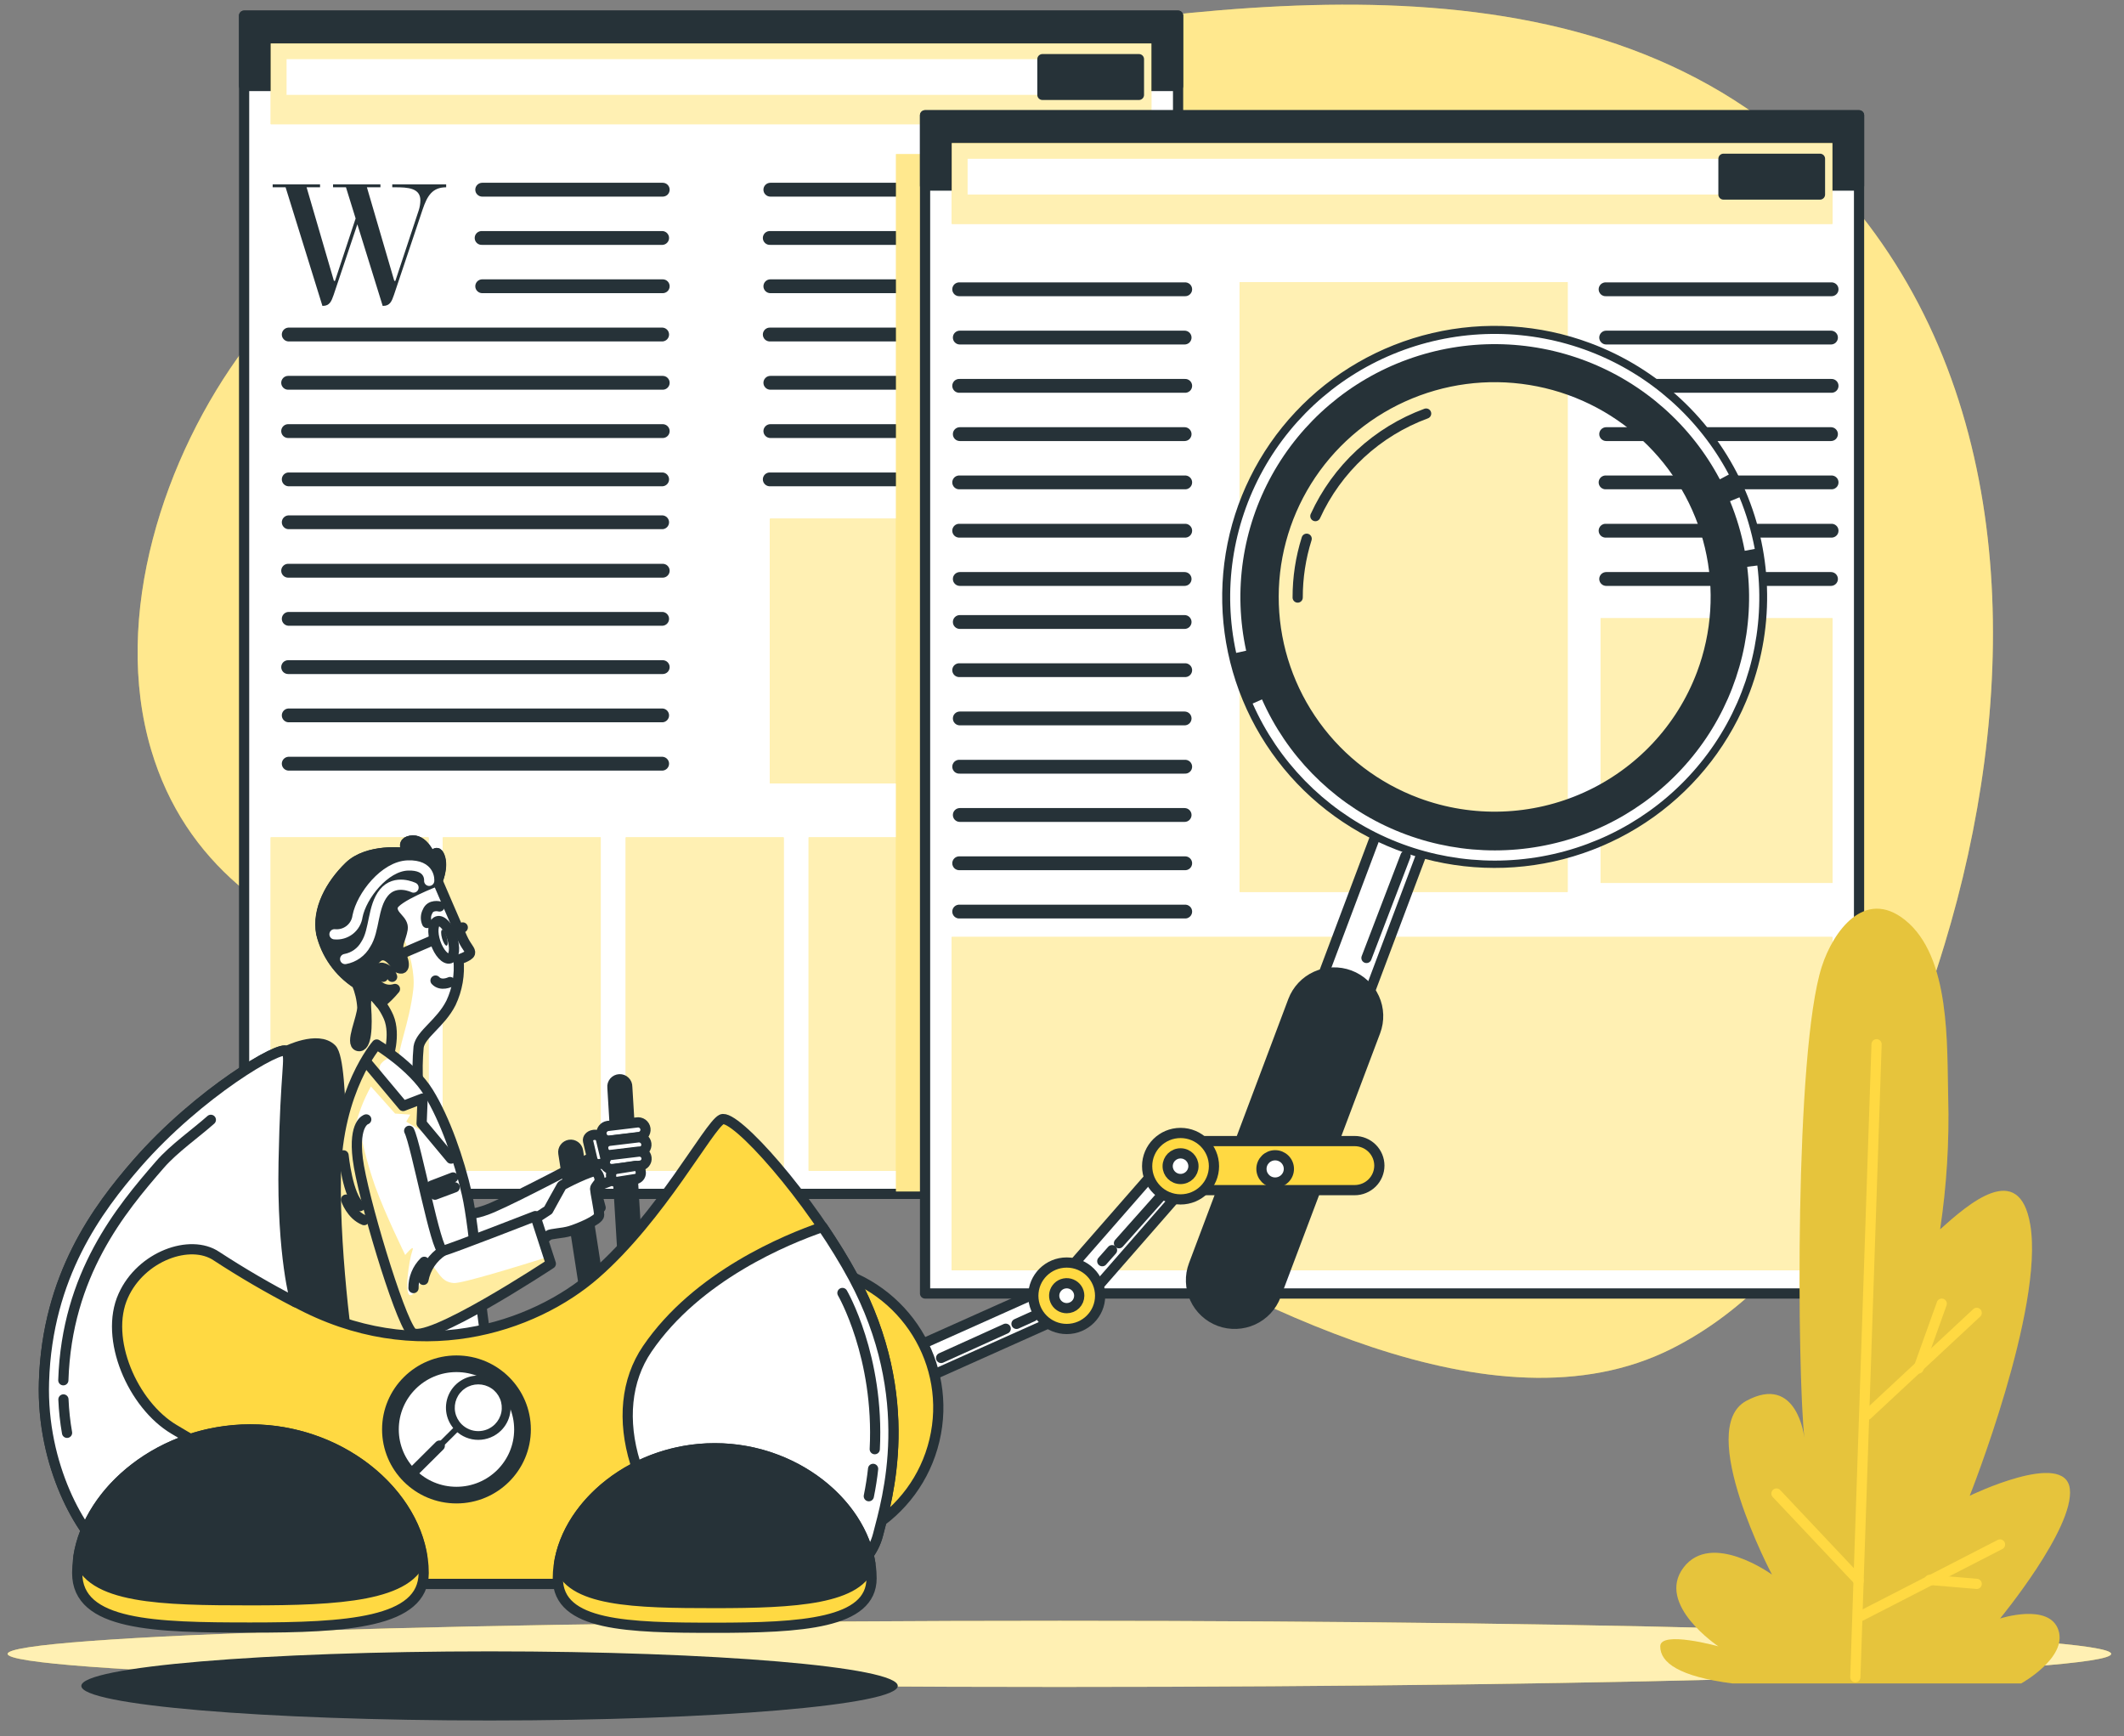 <svg width="104" height="85" viewBox="0 0 104 85" fill="none" xmlns="http://www.w3.org/2000/svg">
<rect x="0" y="0" width="104" height="85" fill="#808080" stroke="none"/>
<path d="M12 17.016C8.019 22.338 5.459 30.157 7.4 36.707C10.718 47.9 24.794 48.743 34.435 50.039C41.08 50.932 47.687 56.126 53.369 59.349C60.943 63.647 73.126 70.427 81.861 66.024C89.101 62.377 92.994 53.553 95.215 46.233C98.697 34.771 99.032 20.945 91.454 10.959C81.139 -2.597 63.094 -0.337 48.1 1.982C38.066 3.536 28.311 5.05 19.389 10.339C16.509 12.06 13.998 14.329 12 17.016Z" fill="#FFD942"/>
<path opacity="0.4" d="M12 17.016C8.019 22.338 5.459 30.157 7.4 36.707C10.718 47.9 24.794 48.743 34.435 50.039C41.08 50.932 47.687 56.126 53.369 59.349C60.943 63.647 73.126 70.427 81.861 66.024C89.101 62.377 92.994 53.553 95.215 46.233C98.697 34.771 99.032 20.945 91.454 10.959C81.139 -2.597 63.094 -0.337 48.1 1.982C38.066 3.536 28.311 5.05 19.389 10.339C16.509 12.06 13.998 14.329 12 17.016Z" fill="white"/>
<path d="M0.372 80.968C0.372 81.861 23.423 82.587 51.872 82.587C80.321 82.587 103.372 81.861 103.372 80.968C103.372 80.074 80.321 79.349 51.885 79.349C23.449 79.349 0.372 80.074 0.372 80.968Z" fill="#FFD942"/>
<path opacity="0.6" d="M0.372 80.968C0.372 81.861 23.423 82.587 51.872 82.587C80.321 82.587 103.372 81.861 103.372 80.968C103.372 80.074 80.321 79.349 51.885 79.349C23.449 79.349 0.372 80.074 0.372 80.968Z" fill="white"/>
<path d="M57.684 0.767H11.952V58.448H57.684V0.767Z" fill="white" stroke="#263238" stroke-width="0.5" stroke-linecap="round" stroke-linejoin="round"/>
<path d="M57.684 0.767H11.952V4.209H57.684V0.767Z" fill="#263238" stroke="#263238" stroke-width="0.5" stroke-linecap="round" stroke-linejoin="round"/>
<path d="M20.985 40.997H13.255V57.311H20.985V40.997Z" fill="#FFD942"/>
<path opacity="0.6" d="M20.985 40.997H13.255V57.311H20.985V40.997Z" fill="white"/>
<path d="M29.414 40.997H21.684V57.311H29.414V40.997Z" fill="#FFD942"/>
<path opacity="0.6" d="M29.414 40.997H21.684V57.311H29.414V40.997Z" fill="white"/>
<path d="M38.371 40.997H30.641V57.311H38.371V40.997Z" fill="#FFD942"/>
<path opacity="0.6" d="M38.371 40.997H30.641V57.311H38.371V40.997Z" fill="white"/>
<path d="M47.325 40.997H39.595V57.311H47.325V40.997Z" fill="#FFD942"/>
<path opacity="0.6" d="M47.325 40.997H39.595V57.311H47.325V40.997Z" fill="white"/>
<path d="M56.499 40.997H48.769V57.311H56.499V40.997Z" fill="white" stroke="#263238" stroke-width="0.5" stroke-linecap="round" stroke-linejoin="round"/>
<path d="M56.376 2.128H13.257V6.081H56.376V2.128Z" fill="#FFD942"/>
<path opacity="0.6" d="M56.376 2.128H13.257V6.081H56.376V2.128Z" fill="white"/>
<path d="M55.77 2.896H14.032V4.645H55.77V2.896Z" fill="white"/>
<path d="M55.767 2.896H51.041V4.645H55.767V2.896Z" fill="#263238" stroke="#263238" stroke-width="0.5" stroke-linecap="round" stroke-linejoin="round"/>
<path d="M32.449 9.626H23.613C23.522 9.626 23.436 9.59 23.372 9.527C23.308 9.463 23.272 9.377 23.272 9.287C23.272 9.197 23.308 9.111 23.372 9.047C23.436 8.984 23.522 8.948 23.613 8.948H32.449C32.539 8.948 32.626 8.984 32.69 9.047C32.753 9.111 32.789 9.197 32.789 9.287C32.789 9.377 32.753 9.463 32.69 9.527C32.626 9.59 32.539 9.626 32.449 9.626Z" fill="#263238"/>
<path d="M32.449 11.988H23.613C23.566 11.992 23.518 11.986 23.474 11.971C23.429 11.956 23.388 11.932 23.353 11.9C23.318 11.868 23.291 11.829 23.271 11.787C23.253 11.744 23.243 11.697 23.243 11.65C23.243 11.603 23.253 11.557 23.271 11.514C23.291 11.471 23.318 11.432 23.353 11.4C23.388 11.369 23.429 11.345 23.474 11.329C23.518 11.314 23.566 11.309 23.613 11.312H32.449C32.534 11.32 32.613 11.359 32.67 11.421C32.728 11.484 32.76 11.565 32.76 11.65C32.76 11.735 32.728 11.817 32.67 11.879C32.613 11.942 32.534 11.98 32.449 11.988Z" fill="#263238"/>
<path d="M32.449 14.353H23.613C23.522 14.353 23.436 14.317 23.372 14.253C23.308 14.19 23.272 14.104 23.272 14.014C23.272 13.924 23.308 13.838 23.372 13.774C23.436 13.71 23.522 13.675 23.613 13.675H32.449C32.539 13.675 32.626 13.71 32.69 13.774C32.753 13.838 32.789 13.924 32.789 14.014C32.789 14.104 32.753 14.19 32.69 14.253C32.626 14.317 32.539 14.353 32.449 14.353Z" fill="#263238"/>
<path d="M32.449 16.715H14.111C14.026 16.707 13.946 16.669 13.889 16.606C13.831 16.544 13.799 16.462 13.799 16.377C13.799 16.292 13.831 16.21 13.889 16.148C13.946 16.085 14.026 16.047 14.111 16.039H32.449C32.534 16.047 32.613 16.085 32.67 16.148C32.728 16.21 32.76 16.292 32.76 16.377C32.76 16.462 32.728 16.544 32.67 16.606C32.613 16.669 32.534 16.707 32.449 16.715Z" fill="#263238"/>
<path d="M32.448 19.079H14.11C14.02 19.079 13.933 19.044 13.869 18.98C13.806 18.917 13.77 18.83 13.77 18.741C13.77 18.651 13.806 18.564 13.869 18.501C13.933 18.437 14.02 18.402 14.11 18.402H32.448C32.539 18.402 32.626 18.437 32.689 18.501C32.753 18.564 32.789 18.651 32.789 18.741C32.789 18.83 32.753 18.917 32.689 18.98C32.626 19.044 32.539 19.079 32.448 19.079Z" fill="#263238"/>
<path d="M32.448 21.444H14.11C14.02 21.444 13.933 21.408 13.869 21.345C13.806 21.281 13.77 21.195 13.77 21.105C13.77 21.015 13.806 20.929 13.869 20.866C13.933 20.802 14.02 20.766 14.11 20.766H32.448C32.539 20.766 32.626 20.802 32.689 20.866C32.753 20.929 32.789 21.015 32.789 21.105C32.789 21.195 32.753 21.281 32.689 21.345C32.626 21.408 32.539 21.444 32.448 21.444Z" fill="#263238"/>
<path d="M32.449 23.806H14.111C14.026 23.799 13.946 23.76 13.889 23.698C13.831 23.635 13.799 23.553 13.799 23.468C13.799 23.384 13.831 23.302 13.889 23.239C13.946 23.177 14.026 23.138 14.111 23.131H32.449C32.534 23.138 32.613 23.177 32.67 23.239C32.728 23.302 32.76 23.384 32.76 23.468C32.76 23.553 32.728 23.635 32.67 23.698C32.613 23.76 32.534 23.799 32.449 23.806Z" fill="#263238"/>
<path d="M32.449 25.907H14.111C14.026 25.9 13.946 25.861 13.889 25.799C13.831 25.736 13.799 25.654 13.799 25.57C13.799 25.485 13.831 25.403 13.889 25.34C13.946 25.278 14.026 25.239 14.111 25.232H32.449C32.534 25.239 32.613 25.278 32.67 25.34C32.728 25.403 32.76 25.485 32.76 25.57C32.76 25.654 32.728 25.736 32.67 25.799C32.613 25.861 32.534 25.9 32.449 25.907Z" fill="#263238"/>
<path d="M32.448 28.28H14.11C14.02 28.28 13.933 28.244 13.869 28.18C13.806 28.117 13.77 28.031 13.77 27.941C13.77 27.851 13.806 27.765 13.869 27.701C13.933 27.637 14.02 27.602 14.11 27.602H32.448C32.539 27.602 32.626 27.637 32.689 27.701C32.753 27.765 32.789 27.851 32.789 27.941C32.789 28.031 32.753 28.117 32.689 28.18C32.626 28.244 32.539 28.28 32.448 28.28Z" fill="#263238"/>
<path d="M32.449 30.634H14.111C14.026 30.627 13.946 30.588 13.889 30.526C13.831 30.463 13.799 30.381 13.799 30.296C13.799 30.212 13.831 30.13 13.889 30.067C13.946 30.005 14.026 29.966 14.111 29.959H32.449C32.534 29.966 32.613 30.005 32.67 30.067C32.728 30.13 32.76 30.212 32.76 30.296C32.76 30.381 32.728 30.463 32.67 30.526C32.613 30.588 32.534 30.627 32.449 30.634Z" fill="#263238"/>
<path d="M32.448 32.999H14.11C14.02 32.999 13.933 32.963 13.869 32.9C13.806 32.836 13.77 32.75 13.77 32.66C13.77 32.57 13.806 32.484 13.869 32.42C13.933 32.357 14.02 32.321 14.11 32.321H32.448C32.539 32.321 32.626 32.357 32.689 32.42C32.753 32.484 32.789 32.57 32.789 32.66C32.789 32.75 32.753 32.836 32.689 32.9C32.626 32.963 32.539 32.999 32.448 32.999Z" fill="#263238"/>
<path d="M32.449 35.361H14.111C14.026 35.354 13.946 35.315 13.889 35.252C13.831 35.19 13.799 35.108 13.799 35.023C13.799 34.939 13.831 34.857 13.889 34.794C13.946 34.732 14.026 34.693 14.111 34.686H32.449C32.534 34.693 32.613 34.732 32.67 34.794C32.728 34.857 32.76 34.939 32.76 35.023C32.76 35.108 32.728 35.19 32.67 35.252C32.613 35.315 32.534 35.354 32.449 35.361Z" fill="#263238"/>
<path d="M32.449 37.726H14.111C14.026 37.718 13.946 37.679 13.889 37.617C13.831 37.554 13.799 37.473 13.799 37.388C13.799 37.303 13.831 37.221 13.889 37.159C13.946 37.096 14.026 37.058 14.111 37.05H32.449C32.534 37.058 32.613 37.096 32.67 37.159C32.728 37.221 32.76 37.303 32.76 37.388C32.76 37.473 32.728 37.554 32.67 37.617C32.613 37.679 32.534 37.718 32.449 37.726Z" fill="#263238"/>
<path d="M56.053 9.626H37.722C37.632 9.626 37.545 9.59 37.481 9.527C37.417 9.463 37.381 9.377 37.381 9.287C37.381 9.197 37.417 9.111 37.481 9.047C37.545 8.984 37.632 8.948 37.722 8.948H56.053C56.143 8.948 56.23 8.984 56.294 9.047C56.358 9.111 56.393 9.197 56.393 9.287C56.393 9.377 56.358 9.463 56.294 9.527C56.23 9.59 56.143 9.626 56.053 9.626Z" fill="#263238"/>
<path d="M56.053 11.988H37.722C37.675 11.992 37.628 11.986 37.583 11.971C37.538 11.956 37.497 11.932 37.462 11.9C37.428 11.868 37.4 11.829 37.381 11.787C37.362 11.744 37.352 11.697 37.352 11.65C37.352 11.603 37.362 11.557 37.381 11.514C37.4 11.471 37.428 11.432 37.462 11.4C37.497 11.369 37.538 11.345 37.583 11.329C37.628 11.314 37.675 11.309 37.722 11.312H56.053C56.1 11.309 56.147 11.314 56.192 11.329C56.236 11.345 56.278 11.369 56.312 11.4C56.347 11.432 56.375 11.471 56.394 11.514C56.413 11.557 56.423 11.603 56.423 11.65C56.423 11.697 56.413 11.744 56.394 11.787C56.375 11.829 56.347 11.868 56.312 11.9C56.278 11.932 56.236 11.956 56.192 11.971C56.147 11.986 56.1 11.992 56.053 11.988Z" fill="#263238"/>
<path d="M56.053 14.353H37.722C37.632 14.353 37.545 14.317 37.481 14.253C37.417 14.19 37.381 14.104 37.381 14.014C37.381 13.924 37.417 13.838 37.481 13.774C37.545 13.71 37.632 13.675 37.722 13.675H56.053C56.143 13.675 56.23 13.71 56.294 13.774C56.358 13.838 56.393 13.924 56.393 14.014C56.393 14.104 56.358 14.19 56.294 14.253C56.23 14.317 56.143 14.353 56.053 14.353Z" fill="#263238"/>
<path d="M56.053 16.715H37.722C37.675 16.719 37.628 16.713 37.583 16.698C37.538 16.683 37.497 16.658 37.462 16.627C37.428 16.595 37.4 16.556 37.381 16.513C37.362 16.47 37.352 16.424 37.352 16.377C37.352 16.33 37.362 16.284 37.381 16.241C37.4 16.198 37.428 16.159 37.462 16.127C37.497 16.096 37.538 16.071 37.583 16.056C37.628 16.041 37.675 16.035 37.722 16.039H56.053C56.1 16.035 56.147 16.041 56.192 16.056C56.236 16.071 56.278 16.096 56.312 16.127C56.347 16.159 56.375 16.198 56.394 16.241C56.413 16.284 56.423 16.33 56.423 16.377C56.423 16.424 56.413 16.47 56.394 16.513C56.375 16.556 56.347 16.595 56.312 16.627C56.278 16.658 56.236 16.683 56.192 16.698C56.147 16.713 56.1 16.719 56.053 16.715Z" fill="#263238"/>
<path d="M56.053 19.079H37.722C37.632 19.079 37.545 19.044 37.481 18.98C37.417 18.917 37.381 18.83 37.381 18.741C37.381 18.651 37.417 18.564 37.481 18.501C37.545 18.437 37.632 18.402 37.722 18.402H56.053C56.143 18.402 56.23 18.437 56.294 18.501C56.358 18.564 56.393 18.651 56.393 18.741C56.393 18.83 56.358 18.917 56.294 18.98C56.23 19.044 56.143 19.079 56.053 19.079Z" fill="#263238"/>
<path d="M56.053 21.444H37.722C37.677 21.444 37.633 21.435 37.592 21.418C37.55 21.401 37.513 21.376 37.481 21.345C37.45 21.313 37.424 21.276 37.407 21.235C37.39 21.194 37.381 21.15 37.381 21.105C37.381 21.061 37.39 21.017 37.407 20.976C37.424 20.934 37.45 20.897 37.481 20.866C37.513 20.834 37.55 20.809 37.592 20.792C37.633 20.775 37.677 20.766 37.722 20.766H56.053C56.097 20.766 56.142 20.775 56.183 20.792C56.224 20.809 56.262 20.834 56.294 20.866C56.325 20.897 56.35 20.934 56.367 20.976C56.385 21.017 56.393 21.061 56.393 21.105C56.393 21.15 56.385 21.194 56.367 21.235C56.35 21.276 56.325 21.313 56.294 21.345C56.262 21.376 56.224 21.401 56.183 21.418C56.142 21.435 56.097 21.444 56.053 21.444Z" fill="#263238"/>
<path d="M56.053 23.806H37.722C37.675 23.81 37.628 23.805 37.583 23.789C37.538 23.774 37.497 23.75 37.462 23.718C37.428 23.686 37.4 23.648 37.381 23.605C37.362 23.562 37.352 23.515 37.352 23.468C37.352 23.422 37.362 23.375 37.381 23.332C37.4 23.289 37.428 23.251 37.462 23.219C37.497 23.187 37.538 23.163 37.583 23.148C37.628 23.133 37.675 23.127 37.722 23.131H56.053C56.1 23.127 56.147 23.133 56.192 23.148C56.236 23.163 56.278 23.187 56.312 23.219C56.347 23.251 56.375 23.289 56.394 23.332C56.413 23.375 56.423 23.422 56.423 23.468C56.423 23.515 56.413 23.562 56.394 23.605C56.375 23.648 56.347 23.686 56.312 23.718C56.278 23.75 56.236 23.774 56.192 23.789C56.147 23.805 56.1 23.81 56.053 23.806Z" fill="#263238"/>
<path d="M56.383 25.395H37.702V38.351H56.383V25.395Z" fill="#FFD942"/>
<path opacity="0.6" d="M56.383 25.395H37.702V38.351H56.383V25.395Z" fill="white"/>
<path d="M20.503 10.296C20.554 10.139 20.581 9.974 20.583 9.809C20.583 9.204 19.967 9.169 19.359 9.169H19.207V9.026H21.846V9.169C21.159 9.169 20.916 9.603 20.694 10.253L19.291 14.435C19.185 14.744 19.096 14.975 18.766 14.975H18.738L17.498 10.981L16.337 14.435C16.229 14.744 16.14 14.975 15.809 14.975H15.787L13.984 9.169H13.351V9.026H15.671V9.169H15.012L16.35 13.75H16.403L17.413 10.695L16.94 9.169H16.307V9.026H18.627V9.169H17.965L19.306 13.75H19.359L20.503 10.296Z" fill="#263238"/>
<path d="M62.912 7.545H43.872V58.33H62.912V7.545Z" fill="#FFD942"/>
<path opacity="0.4" d="M62.912 7.545H43.872V58.33H62.912V7.545Z" fill="white"/>
<path d="M91.027 5.645H45.295V63.325H91.027V5.645Z" fill="white" stroke="#263238" stroke-width="0.5" stroke-linecap="round" stroke-linejoin="round"/>
<path d="M91.027 5.645H45.295V9.086H91.027V5.645Z" fill="#263238" stroke="#263238" stroke-width="0.5" stroke-linecap="round" stroke-linejoin="round"/>
<path d="M76.759 13.813H60.7V43.662H76.759V13.813Z" fill="#FFD942"/>
<path opacity="0.6" d="M76.759 13.813H60.7V43.662H76.759V13.813Z" fill="white"/>
<path d="M89.722 45.872H46.603V62.186H89.722V45.872Z" fill="#FFD942"/>
<path opacity="0.6" d="M89.722 45.872H46.603V62.186H89.722V45.872Z" fill="white"/>
<path d="M89.722 7.005H46.603V10.959H89.722V7.005Z" fill="#FFD942"/>
<path opacity="0.6" d="M89.722 7.005H46.603V10.959H89.722V7.005Z" fill="white"/>
<path d="M89.116 7.773H47.378V9.523H89.116V7.773Z" fill="white"/>
<path d="M89.114 7.773H84.388V9.523H89.114V7.773Z" fill="#263238" stroke="#263238" stroke-width="0.5" stroke-linecap="round" stroke-linejoin="round"/>
<path d="M58.002 14.501H46.997C46.95 14.505 46.903 14.499 46.858 14.484C46.813 14.469 46.772 14.445 46.737 14.413C46.703 14.381 46.675 14.342 46.656 14.3C46.637 14.257 46.627 14.21 46.627 14.163C46.627 14.116 46.637 14.07 46.656 14.027C46.675 13.984 46.703 13.945 46.737 13.913C46.772 13.882 46.813 13.857 46.858 13.842C46.903 13.827 46.95 13.821 46.997 13.825H58.002C58.048 13.821 58.096 13.827 58.141 13.842C58.185 13.857 58.226 13.882 58.261 13.913C58.296 13.945 58.324 13.984 58.343 14.027C58.362 14.07 58.372 14.116 58.372 14.163C58.372 14.21 58.362 14.257 58.343 14.3C58.324 14.342 58.296 14.381 58.261 14.413C58.226 14.445 58.185 14.469 58.141 14.484C58.096 14.499 58.048 14.505 58.002 14.501Z" fill="#263238"/>
<path d="M58.002 16.865H46.997C46.907 16.865 46.82 16.83 46.756 16.766C46.692 16.703 46.657 16.616 46.657 16.526C46.657 16.436 46.692 16.35 46.756 16.287C46.82 16.223 46.907 16.188 46.997 16.188H58.002C58.092 16.188 58.179 16.223 58.243 16.287C58.306 16.35 58.343 16.436 58.343 16.526C58.343 16.616 58.306 16.703 58.243 16.766C58.179 16.83 58.092 16.865 58.002 16.865Z" fill="#263238"/>
<path d="M58.002 19.227H46.997C46.95 19.232 46.903 19.226 46.858 19.211C46.813 19.196 46.772 19.171 46.737 19.14C46.703 19.108 46.675 19.069 46.656 19.026C46.637 18.983 46.627 18.937 46.627 18.89C46.627 18.843 46.637 18.797 46.656 18.753C46.675 18.71 46.703 18.672 46.737 18.64C46.772 18.608 46.813 18.584 46.858 18.569C46.903 18.554 46.95 18.548 46.997 18.552H58.002C58.048 18.548 58.096 18.554 58.141 18.569C58.185 18.584 58.226 18.608 58.261 18.64C58.296 18.672 58.324 18.71 58.343 18.753C58.362 18.797 58.372 18.843 58.372 18.89C58.372 18.937 58.362 18.983 58.343 19.026C58.324 19.069 58.296 19.108 58.261 19.14C58.226 19.171 58.185 19.196 58.141 19.211C58.096 19.226 58.048 19.232 58.002 19.227Z" fill="#263238"/>
<path d="M58.002 21.592H46.997C46.953 21.592 46.908 21.583 46.867 21.566C46.825 21.549 46.788 21.524 46.756 21.493C46.725 21.461 46.7 21.424 46.682 21.383C46.665 21.342 46.657 21.298 46.657 21.253C46.657 21.209 46.665 21.165 46.682 21.123C46.7 21.082 46.725 21.045 46.756 21.014C46.788 20.982 46.825 20.957 46.867 20.94C46.908 20.923 46.953 20.914 46.997 20.914H58.002C58.092 20.914 58.179 20.95 58.243 21.014C58.306 21.077 58.343 21.163 58.343 21.253C58.343 21.343 58.306 21.429 58.243 21.493C58.179 21.556 58.092 21.592 58.002 21.592Z" fill="#263238"/>
<path d="M58.002 23.954H46.997C46.95 23.958 46.903 23.953 46.858 23.938C46.813 23.922 46.772 23.898 46.737 23.866C46.703 23.835 46.675 23.796 46.656 23.753C46.637 23.71 46.627 23.664 46.627 23.617C46.627 23.57 46.637 23.523 46.656 23.48C46.675 23.437 46.703 23.399 46.737 23.367C46.772 23.335 46.813 23.311 46.858 23.296C46.903 23.281 46.95 23.275 46.997 23.279H58.002C58.048 23.275 58.096 23.281 58.141 23.296C58.185 23.311 58.226 23.335 58.261 23.367C58.296 23.399 58.324 23.437 58.343 23.48C58.362 23.523 58.372 23.57 58.372 23.617C58.372 23.664 58.362 23.71 58.343 23.753C58.324 23.796 58.296 23.835 58.261 23.866C58.226 23.898 58.185 23.922 58.141 23.938C58.096 23.953 58.048 23.958 58.002 23.954Z" fill="#263238"/>
<path d="M58.002 26.319H46.997C46.95 26.323 46.903 26.317 46.858 26.302C46.813 26.287 46.772 26.263 46.737 26.231C46.703 26.199 46.675 26.161 46.656 26.118C46.637 26.075 46.627 26.028 46.627 25.981C46.627 25.934 46.637 25.888 46.656 25.845C46.675 25.802 46.703 25.763 46.737 25.732C46.772 25.7 46.813 25.675 46.858 25.66C46.903 25.645 46.95 25.64 46.997 25.644H58.002C58.048 25.64 58.096 25.645 58.141 25.66C58.185 25.675 58.226 25.7 58.261 25.732C58.296 25.763 58.324 25.802 58.343 25.845C58.362 25.888 58.372 25.934 58.372 25.981C58.372 26.028 58.362 26.075 58.343 26.118C58.324 26.161 58.296 26.199 58.261 26.231C58.226 26.263 58.185 26.287 58.141 26.302C58.096 26.317 58.048 26.323 58.002 26.319Z" fill="#263238"/>
<path d="M58.002 28.684H46.997C46.953 28.684 46.908 28.675 46.867 28.658C46.825 28.641 46.788 28.616 46.756 28.584C46.725 28.553 46.7 28.515 46.682 28.474C46.665 28.433 46.657 28.389 46.657 28.345C46.657 28.3 46.665 28.256 46.682 28.215C46.7 28.174 46.725 28.137 46.756 28.105C46.788 28.074 46.825 28.049 46.867 28.032C46.908 28.015 46.953 28.006 46.997 28.006H58.002C58.092 28.006 58.179 28.042 58.243 28.105C58.306 28.169 58.343 28.255 58.343 28.345C58.343 28.435 58.306 28.521 58.243 28.584C58.179 28.648 58.092 28.684 58.002 28.684Z" fill="#263238"/>
<path d="M58.002 30.79H46.997C46.907 30.79 46.82 30.754 46.756 30.691C46.692 30.627 46.657 30.541 46.657 30.451C46.657 30.361 46.692 30.275 46.756 30.211C46.82 30.148 46.907 30.112 46.997 30.112H58.002C58.092 30.112 58.179 30.148 58.243 30.211C58.306 30.275 58.343 30.361 58.343 30.451C58.343 30.541 58.306 30.627 58.243 30.691C58.179 30.754 58.092 30.79 58.002 30.79Z" fill="#263238"/>
<path d="M58.002 33.147H46.997C46.95 33.151 46.903 33.145 46.858 33.13C46.813 33.115 46.772 33.091 46.737 33.059C46.703 33.027 46.675 32.989 46.656 32.946C46.637 32.903 46.627 32.856 46.627 32.809C46.627 32.762 46.637 32.716 46.656 32.673C46.675 32.63 46.703 32.591 46.737 32.56C46.772 32.528 46.813 32.504 46.858 32.489C46.903 32.473 46.95 32.468 46.997 32.472H58.002C58.048 32.468 58.096 32.473 58.141 32.489C58.185 32.504 58.226 32.528 58.261 32.56C58.296 32.591 58.324 32.63 58.343 32.673C58.362 32.716 58.372 32.762 58.372 32.809C58.372 32.856 58.362 32.903 58.343 32.946C58.324 32.989 58.296 33.027 58.261 33.059C58.226 33.091 58.185 33.115 58.141 33.13C58.096 33.145 58.048 33.151 58.002 33.147Z" fill="#263238"/>
<path d="M58.002 35.511H46.997C46.907 35.511 46.82 35.476 46.756 35.412C46.692 35.349 46.657 35.263 46.657 35.173C46.657 35.083 46.692 34.996 46.756 34.933C46.82 34.869 46.907 34.834 46.997 34.834H58.002C58.092 34.834 58.179 34.869 58.243 34.933C58.306 34.996 58.343 35.083 58.343 35.173C58.343 35.263 58.306 35.349 58.243 35.412C58.179 35.476 58.092 35.511 58.002 35.511Z" fill="#263238"/>
<path d="M58.002 37.874H46.997C46.95 37.878 46.903 37.872 46.858 37.857C46.813 37.842 46.772 37.818 46.737 37.786C46.703 37.754 46.675 37.715 46.656 37.672C46.637 37.63 46.627 37.583 46.627 37.536C46.627 37.489 46.637 37.443 46.656 37.4C46.675 37.357 46.703 37.318 46.737 37.286C46.772 37.255 46.813 37.23 46.858 37.215C46.903 37.2 46.95 37.194 46.997 37.199H58.002C58.048 37.194 58.096 37.2 58.141 37.215C58.185 37.23 58.226 37.255 58.261 37.286C58.296 37.318 58.324 37.357 58.343 37.4C58.362 37.443 58.372 37.489 58.372 37.536C58.372 37.583 58.362 37.63 58.343 37.672C58.324 37.715 58.296 37.754 58.261 37.786C58.226 37.818 58.185 37.842 58.141 37.857C58.096 37.872 58.048 37.878 58.002 37.874Z" fill="#263238"/>
<path d="M58.002 40.238H46.997C46.907 40.238 46.82 40.203 46.756 40.139C46.692 40.075 46.657 39.989 46.657 39.899C46.657 39.81 46.692 39.723 46.756 39.66C46.82 39.596 46.907 39.56 46.997 39.56H58.002C58.092 39.56 58.179 39.596 58.243 39.66C58.306 39.723 58.343 39.81 58.343 39.899C58.343 39.989 58.306 40.075 58.243 40.139C58.179 40.203 58.092 40.238 58.002 40.238Z" fill="#263238"/>
<path d="M58.002 42.601H46.997C46.95 42.605 46.903 42.599 46.858 42.584C46.813 42.569 46.772 42.544 46.737 42.513C46.703 42.481 46.675 42.442 46.656 42.399C46.637 42.356 46.627 42.31 46.627 42.263C46.627 42.216 46.637 42.17 46.656 42.127C46.675 42.084 46.703 42.045 46.737 42.013C46.772 41.981 46.813 41.957 46.858 41.942C46.903 41.927 46.95 41.921 46.997 41.925H58.002C58.048 41.921 58.096 41.927 58.141 41.942C58.185 41.957 58.226 41.981 58.261 42.013C58.296 42.045 58.324 42.084 58.343 42.127C58.362 42.17 58.372 42.216 58.372 42.263C58.372 42.31 58.362 42.356 58.343 42.399C58.324 42.442 58.296 42.481 58.261 42.513C58.226 42.544 58.185 42.569 58.141 42.584C58.096 42.599 58.048 42.605 58.002 42.601Z" fill="#263238"/>
<path d="M58.002 44.965H46.997C46.95 44.969 46.903 44.964 46.858 44.949C46.813 44.933 46.772 44.909 46.737 44.877C46.703 44.846 46.675 44.807 46.656 44.764C46.637 44.721 46.627 44.675 46.627 44.628C46.627 44.581 46.637 44.534 46.656 44.491C46.675 44.448 46.703 44.41 46.737 44.378C46.772 44.346 46.813 44.322 46.858 44.307C46.903 44.292 46.95 44.286 46.997 44.29H58.002C58.048 44.286 58.096 44.292 58.141 44.307C58.185 44.322 58.226 44.346 58.261 44.378C58.296 44.41 58.324 44.448 58.343 44.491C58.362 44.534 58.372 44.581 58.372 44.628C58.372 44.675 58.362 44.721 58.343 44.764C58.324 44.807 58.296 44.846 58.261 44.877C58.226 44.909 58.185 44.933 58.141 44.949C58.096 44.964 58.048 44.969 58.002 44.965Z" fill="#263238"/>
<path d="M89.639 14.501H78.647C78.6 14.505 78.552 14.499 78.508 14.484C78.463 14.469 78.422 14.445 78.387 14.413C78.353 14.381 78.325 14.342 78.306 14.3C78.287 14.257 78.277 14.21 78.277 14.163C78.277 14.116 78.287 14.07 78.306 14.027C78.325 13.984 78.353 13.945 78.387 13.913C78.422 13.882 78.463 13.857 78.508 13.842C78.552 13.827 78.6 13.821 78.647 13.825H89.651C89.698 13.821 89.746 13.827 89.79 13.842C89.835 13.857 89.876 13.882 89.911 13.913C89.946 13.945 89.974 13.984 89.993 14.027C90.012 14.07 90.021 14.116 90.021 14.163C90.021 14.21 90.012 14.257 89.993 14.3C89.974 14.342 89.946 14.381 89.911 14.413C89.876 14.445 89.835 14.469 89.79 14.484C89.746 14.499 89.698 14.505 89.651 14.501H89.639Z" fill="#263238"/>
<path d="M89.639 16.865H78.647C78.602 16.865 78.558 16.857 78.517 16.84C78.475 16.822 78.438 16.797 78.406 16.766C78.374 16.735 78.349 16.697 78.332 16.656C78.315 16.615 78.306 16.571 78.306 16.526C78.306 16.482 78.315 16.438 78.332 16.397C78.349 16.356 78.374 16.318 78.406 16.287C78.438 16.255 78.475 16.23 78.517 16.213C78.558 16.196 78.602 16.188 78.647 16.188H89.651C89.742 16.188 89.829 16.223 89.892 16.287C89.956 16.35 89.992 16.436 89.992 16.526C89.992 16.616 89.956 16.703 89.892 16.766C89.829 16.83 89.742 16.865 89.651 16.865H89.639Z" fill="#263238"/>
<path d="M89.639 19.227H78.647C78.6 19.232 78.552 19.226 78.508 19.211C78.463 19.196 78.422 19.171 78.387 19.14C78.353 19.108 78.325 19.069 78.306 19.026C78.287 18.983 78.277 18.937 78.277 18.89C78.277 18.843 78.287 18.797 78.306 18.753C78.325 18.71 78.353 18.672 78.387 18.64C78.422 18.608 78.463 18.584 78.508 18.569C78.552 18.554 78.6 18.548 78.647 18.552H89.651C89.698 18.548 89.746 18.554 89.79 18.569C89.835 18.584 89.876 18.608 89.911 18.64C89.946 18.672 89.974 18.71 89.993 18.753C90.012 18.797 90.021 18.843 90.021 18.89C90.021 18.937 90.012 18.983 89.993 19.026C89.974 19.069 89.946 19.108 89.911 19.14C89.876 19.171 89.835 19.196 89.79 19.211C89.746 19.226 89.698 19.232 89.651 19.227H89.639Z" fill="#263238"/>
<path d="M89.639 21.592H78.647C78.602 21.592 78.558 21.583 78.517 21.566C78.475 21.549 78.438 21.524 78.406 21.493C78.374 21.461 78.349 21.424 78.332 21.383C78.315 21.342 78.306 21.298 78.306 21.253C78.306 21.209 78.315 21.165 78.332 21.123C78.349 21.082 78.374 21.045 78.406 21.014C78.438 20.982 78.475 20.957 78.517 20.94C78.558 20.923 78.602 20.914 78.647 20.914H89.651C89.742 20.914 89.829 20.95 89.892 21.014C89.956 21.077 89.992 21.163 89.992 21.253C89.992 21.343 89.956 21.429 89.892 21.493C89.829 21.556 89.742 21.592 89.651 21.592H89.639Z" fill="#263238"/>
<path d="M89.639 23.954H78.647C78.6 23.958 78.552 23.953 78.508 23.938C78.463 23.922 78.422 23.898 78.387 23.866C78.353 23.835 78.325 23.796 78.306 23.753C78.287 23.71 78.277 23.664 78.277 23.617C78.277 23.57 78.287 23.523 78.306 23.48C78.325 23.437 78.353 23.399 78.387 23.367C78.422 23.335 78.463 23.311 78.508 23.296C78.552 23.281 78.6 23.275 78.647 23.279H89.651C89.698 23.275 89.746 23.281 89.79 23.296C89.835 23.311 89.876 23.335 89.911 23.367C89.946 23.399 89.974 23.437 89.993 23.48C90.012 23.523 90.021 23.57 90.021 23.617C90.021 23.664 90.012 23.71 89.993 23.753C89.974 23.796 89.946 23.835 89.911 23.866C89.876 23.898 89.835 23.922 89.79 23.938C89.746 23.953 89.698 23.958 89.651 23.954H89.639Z" fill="#263238"/>
<path d="M89.639 26.319H78.647C78.6 26.323 78.552 26.317 78.508 26.302C78.463 26.287 78.422 26.263 78.387 26.231C78.353 26.199 78.325 26.161 78.306 26.118C78.287 26.075 78.277 26.028 78.277 25.981C78.277 25.934 78.287 25.888 78.306 25.845C78.325 25.802 78.353 25.763 78.387 25.732C78.422 25.7 78.463 25.675 78.508 25.66C78.552 25.645 78.6 25.64 78.647 25.644H89.651C89.698 25.64 89.746 25.645 89.79 25.66C89.835 25.675 89.876 25.7 89.911 25.732C89.946 25.763 89.974 25.802 89.993 25.845C90.012 25.888 90.021 25.934 90.021 25.981C90.021 26.028 90.012 26.075 89.993 26.118C89.974 26.161 89.946 26.199 89.911 26.231C89.876 26.263 89.835 26.287 89.79 26.302C89.746 26.317 89.698 26.323 89.651 26.319H89.639Z" fill="#263238"/>
<path d="M89.639 28.684H78.647C78.602 28.684 78.558 28.675 78.517 28.658C78.475 28.641 78.438 28.616 78.406 28.584C78.374 28.553 78.349 28.515 78.332 28.474C78.315 28.433 78.306 28.389 78.306 28.345C78.306 28.3 78.315 28.256 78.332 28.215C78.349 28.174 78.374 28.137 78.406 28.105C78.438 28.074 78.475 28.049 78.517 28.032C78.558 28.015 78.602 28.006 78.647 28.006H89.651C89.742 28.006 89.829 28.042 89.892 28.105C89.956 28.169 89.992 28.255 89.992 28.345C89.992 28.435 89.956 28.521 89.892 28.584C89.829 28.648 89.742 28.684 89.651 28.684H89.639Z" fill="#263238"/>
<path d="M89.73 30.27H78.372V43.225H89.73V30.27Z" fill="#FFD942"/>
<path opacity="0.6" d="M89.73 30.27H78.372V43.225H89.73V30.27Z" fill="white"/>
<path d="M95.392 53.731C95.324 51.181 95.523 46.828 93.272 45.036C91.295 43.462 89.757 45.598 89.204 47.32C87.859 51.5 88.003 67.229 88.351 70.397C88.351 70.397 88.008 67.224 85.501 68.585C82.994 69.945 86.763 77.087 86.763 77.087C86.763 77.087 83.8 74.933 82.431 76.745C81.063 78.558 84.143 80.601 84.143 80.601C84.143 80.601 81.293 79.808 81.293 80.601C81.293 81.394 82.204 82.075 84.827 82.416H98.964C98.964 82.416 101.236 81.161 100.789 79.808C100.343 78.455 97.929 79.238 97.929 79.238C97.929 79.238 101.577 74.817 101.347 72.89C101.118 70.962 96.445 73.228 96.445 73.228C96.445 73.228 100.095 64.046 99.411 59.964C98.871 56.749 96.362 58.96 94.996 60.185C95.317 58.05 95.45 55.89 95.392 53.731Z" fill="#FFD942"/>
<path opacity="0.1" d="M95.392 53.731C95.324 51.181 95.523 46.828 93.272 45.036C91.295 43.462 89.757 45.598 89.204 47.32C87.859 51.5 88.003 67.229 88.351 70.397C88.351 70.397 88.008 67.224 85.501 68.585C82.994 69.945 86.763 77.087 86.763 77.087C86.763 77.087 83.8 74.933 82.431 76.745C81.063 78.558 84.143 80.601 84.143 80.601C84.143 80.601 81.293 79.808 81.293 80.601C81.293 81.394 82.204 82.075 84.827 82.416H98.964C98.964 82.416 101.236 81.161 100.789 79.808C100.343 78.455 97.929 79.238 97.929 79.238C97.929 79.238 101.577 74.817 101.347 72.89C101.118 70.962 96.445 73.228 96.445 73.228C96.445 73.228 100.095 64.046 99.411 59.964C98.871 56.749 96.362 58.96 94.996 60.185C95.317 58.05 95.45 55.89 95.392 53.731Z" fill="black"/>
<path d="M90.845 82.112L91.885 51.123" stroke="#FFD942" stroke-width="0.5" stroke-linecap="round" stroke-linejoin="round"/>
<path d="M91.428 69.265L96.788 64.274" stroke="#FFD942" stroke-width="0.5" stroke-linecap="round" stroke-linejoin="round"/>
<path d="M93.938 66.996L95.076 63.823" stroke="#FFD942" stroke-width="0.5" stroke-linecap="round" stroke-linejoin="round"/>
<path d="M86.983 73.118L91.01 77.388" stroke="#FFD942" stroke-width="0.5" stroke-linecap="round" stroke-linejoin="round"/>
<path d="M97.929 75.613L91.088 79.128" stroke="#FFD942" stroke-width="0.5" stroke-linecap="round" stroke-linejoin="round"/>
<path d="M94.481 77.346L96.788 77.541" stroke="#FFD942" stroke-width="0.5" stroke-linecap="round" stroke-linejoin="round"/>
<path d="M43.958 82.537C43.958 83.471 35.008 84.229 23.971 84.229C12.934 84.229 3.982 83.475 3.982 82.537C3.982 81.598 12.931 80.845 23.971 80.845C35.011 80.845 43.958 81.603 43.958 82.537Z" fill="#263238"/>
<path d="M14.02 51.462C14.02 51.462 15.565 50.684 16.236 51.352C16.907 52.019 16.637 59.164 16.839 61.433C16.962 62.786 17.213 64.125 17.589 65.432C17.589 65.432 15.373 65.033 13.694 64.177C13.694 64.177 12.217 57.047 14.02 51.462Z" fill="#263238" stroke="#263238" stroke-width="0.5" stroke-linecap="round" stroke-linejoin="round"/>
<path d="M44.781 67.641C44.599 67.641 44.423 67.579 44.281 67.467C44.138 67.355 44.038 67.198 43.997 67.022C43.956 66.846 43.976 66.661 44.053 66.498C44.131 66.335 44.262 66.202 44.425 66.122L51.723 62.859L57.388 56.38C57.526 56.217 57.723 56.116 57.935 56.098C58.148 56.08 58.36 56.146 58.523 56.283C58.686 56.42 58.788 56.616 58.806 56.827C58.825 57.039 58.758 57.249 58.62 57.411L52.847 64.018C52.777 64.103 52.691 64.172 52.594 64.222L45.142 67.558C45.03 67.614 44.906 67.643 44.781 67.641Z" fill="white" stroke="#263238" stroke-width="0.5" stroke-linecap="round" stroke-linejoin="round"/>
<path d="M49.772 64.812L50.572 64.45" stroke="#263238" stroke-width="0.5" stroke-linecap="round" stroke-linejoin="round"/>
<path d="M46.081 66.481L49.244 65.05" stroke="#263238" stroke-width="0.5" stroke-linecap="round" stroke-linejoin="round"/>
<path d="M56.898 58.496L54.79 60.865" stroke="#263238" stroke-width="0.5" stroke-linecap="round" stroke-linejoin="round"/>
<path d="M54.45 61.204L53.972 61.744" stroke="#263238" stroke-width="0.5" stroke-linecap="round" stroke-linejoin="round"/>
<path d="M45.753 70.519C46.646 66.775 44.317 63.02 40.552 62.133C36.787 61.245 33.011 63.56 32.118 67.304C31.225 71.048 33.554 74.803 37.319 75.691C41.084 76.578 44.86 74.263 45.753 70.519Z" fill="#FFD942" stroke="#263238" stroke-width="0.5" stroke-linecap="round" stroke-linejoin="round"/>
<path d="M21.424 43.126C21.424 43.126 22.434 45.48 22.646 45.94C22.858 46.399 23.06 46.524 23.012 46.67C22.964 46.816 22.449 46.984 22.449 46.984C22.52 47.708 22.394 48.438 22.083 49.097C21.578 50.102 20.593 50.626 20.497 51.256C20.441 51.862 20.432 52.471 20.472 53.079L18.983 51.864C18.983 51.864 19.397 50.674 19.031 49.8C18.72 49.085 18.167 48.502 17.468 48.151C16.597 47.583 15.978 46.706 15.736 45.699C15.516 44.531 16.198 43.294 17.102 42.42C18.006 41.547 19.788 41.717 19.985 41.79C20.182 41.863 19.495 41.288 20.106 41.157C20.717 41.027 21.083 41.91 21.116 42.056C21.149 42.202 21.335 41.426 21.532 41.936C21.729 42.445 21.424 43.126 21.424 43.126Z" fill="white"/>
<g style="mix-blend-mode:multiply" opacity="0.5">
<path d="M19.604 52.378C19.595 52.21 19.575 52.042 19.546 51.876C19.447 51.434 20.05 50.059 20.237 48.44C20.424 46.821 19.149 44.559 19.149 44.559L18.215 41.865C17.8 41.954 17.416 42.149 17.102 42.433C16.198 43.306 15.516 44.544 15.736 45.711C15.978 46.718 16.597 47.595 17.468 48.163C18.167 48.514 18.72 49.098 19.031 49.813C19.397 50.686 18.983 51.876 18.983 51.876L19.604 52.378Z" fill="#FFD942"/>
</g>
<path d="M21.424 43.126C21.424 43.126 22.434 45.48 22.646 45.94C22.858 46.399 23.06 46.524 23.012 46.67C22.964 46.816 22.449 46.984 22.449 46.984C22.52 47.708 22.394 48.438 22.083 49.097C21.578 50.102 20.593 50.626 20.497 51.256C20.441 51.862 20.432 52.471 20.472 53.079L18.983 51.864C18.983 51.864 19.397 50.674 19.031 49.8C18.72 49.085 18.167 48.502 17.468 48.151C16.597 47.583 15.978 46.706 15.736 45.699C15.516 44.531 16.198 43.294 17.102 42.42C18.006 41.547 19.788 41.717 19.985 41.79C20.182 41.863 19.495 41.288 20.106 41.157C20.717 41.027 21.083 41.91 21.116 42.056C21.149 42.202 21.335 41.426 21.532 41.936C21.729 42.445 21.424 43.126 21.424 43.126Z" stroke="#263238" stroke-width="0.5" stroke-linecap="round" stroke-linejoin="round"/>
<path d="M21.52 44.378C21.52 44.378 21.078 44.258 20.932 44.629C20.886 44.714 20.86 44.809 20.856 44.905C20.852 45.002 20.87 45.098 20.909 45.186" stroke="#263238" stroke-width="0.5" stroke-linecap="round" stroke-linejoin="round"/>
<path d="M22.035 48.078C22.035 48.078 21.596 48.297 21.325 48.005" stroke="#263238" stroke-width="0.5" stroke-linecap="round" stroke-linejoin="round"/>
<path d="M21.174 46.042L19.139 46.919" stroke="#263238" stroke-width="0.5" stroke-linecap="round" stroke-linejoin="round"/>
<path d="M18.289 47.983C18.014 48.385 17.886 48.869 17.925 49.353C17.986 50.182 17.965 51.312 17.539 51.211C17.112 51.111 17.741 49.838 17.741 49.313C17.716 48.914 17.623 48.521 17.468 48.151" stroke="#263238" stroke-width="0.5" stroke-linecap="round" stroke-linejoin="round"/>
<path d="M22.659 45.405L22.179 45.611" stroke="#263238" stroke-width="0.5" stroke-linecap="round" stroke-linejoin="round"/>
<path d="M21.873 45.877C21.936 46.09 21.936 46.278 21.873 46.296C21.81 46.313 21.709 46.155 21.646 45.942C21.583 45.729 21.586 45.54 21.646 45.52C21.707 45.5 21.813 45.661 21.873 45.877Z" fill="#263238"/>
<path d="M22.128 45.877C22.297 46.379 22.254 46.843 22.032 46.919C21.81 46.994 21.492 46.645 21.323 46.145C21.154 45.646 21.197 45.176 21.419 45.101C21.641 45.026 21.959 45.375 22.128 45.877Z" stroke="#263238" stroke-width="0.5" stroke-linecap="round" stroke-linejoin="round"/>
<path d="M18.756 47.822C18.756 47.822 18.354 47.34 18.715 47.38C18.829 47.404 18.934 47.457 19.019 47.535C19.104 47.612 19.167 47.712 19.2 47.822" stroke="#263238" stroke-width="0.5" stroke-linecap="round" stroke-linejoin="round"/>
<path d="M30.043 56.063L28.627 57.06L28.846 58.225L30.459 57.595L30.043 56.063Z" fill="white" stroke="#263238" stroke-width="0.5" stroke-linecap="round" stroke-linejoin="round"/>
<path d="M28.773 56.769L29.409 59.123C29.409 59.123 25.127 61.066 24.282 61.666C23.436 62.266 22.767 62.103 22.767 62.103L22.206 59.382C22.206 59.382 22.815 59.673 24.11 59.116C25.405 58.559 28.773 56.769 28.773 56.769Z" fill="white" stroke="#263238" stroke-width="0.5" stroke-linecap="round" stroke-linejoin="round"/>
<path d="M30.876 62.896C30.79 62.887 30.71 62.848 30.65 62.785C30.591 62.723 30.556 62.641 30.552 62.555L29.987 53.239C29.981 53.19 29.986 53.14 30 53.093C30.015 53.045 30.039 53.001 30.071 52.963C30.104 52.926 30.143 52.895 30.188 52.873C30.233 52.851 30.282 52.839 30.332 52.837C30.381 52.834 30.431 52.842 30.478 52.86C30.524 52.878 30.567 52.905 30.602 52.94C30.638 52.974 30.666 53.016 30.685 53.062C30.704 53.108 30.713 53.157 30.712 53.207L31.277 62.52C31.279 62.567 31.272 62.615 31.256 62.659C31.24 62.704 31.215 62.745 31.183 62.781C31.151 62.816 31.112 62.844 31.069 62.865C31.026 62.885 30.979 62.897 30.931 62.899L30.876 62.896Z" fill="#263238" stroke="#263238" stroke-width="0.5" stroke-linecap="round" stroke-linejoin="round"/>
<path d="M29.798 55.842C29.708 55.839 29.622 55.802 29.558 55.739C29.494 55.676 29.456 55.592 29.45 55.503C29.445 55.413 29.473 55.325 29.529 55.255C29.585 55.185 29.666 55.139 29.755 55.124L31.171 54.954C31.22 54.944 31.271 54.944 31.32 54.955C31.369 54.965 31.415 54.986 31.456 55.015C31.496 55.044 31.53 55.081 31.556 55.124C31.581 55.167 31.598 55.215 31.604 55.264C31.61 55.313 31.606 55.364 31.591 55.411C31.577 55.459 31.553 55.503 31.521 55.541C31.488 55.579 31.448 55.61 31.403 55.632C31.358 55.654 31.309 55.667 31.259 55.669L29.843 55.84L29.798 55.842Z" fill="white" stroke="#263238" stroke-width="0.5" stroke-linecap="round" stroke-linejoin="round"/>
<path d="M29.871 56.57C29.781 56.566 29.696 56.53 29.632 56.467C29.567 56.404 29.529 56.32 29.524 56.231C29.518 56.141 29.546 56.053 29.603 55.983C29.659 55.913 29.739 55.867 29.828 55.852L31.244 55.682C31.34 55.671 31.436 55.698 31.512 55.758C31.587 55.817 31.636 55.903 31.648 55.998C31.654 56.045 31.65 56.092 31.637 56.138C31.625 56.183 31.603 56.225 31.574 56.263C31.544 56.3 31.508 56.331 31.467 56.354C31.425 56.377 31.38 56.392 31.333 56.397L29.916 56.568L29.871 56.57Z" fill="white" stroke="#263238" stroke-width="0.5" stroke-linecap="round" stroke-linejoin="round"/>
<path d="M29.949 57.233C29.861 57.233 29.776 57.199 29.711 57.138C29.647 57.078 29.608 56.995 29.603 56.907C29.598 56.819 29.627 56.732 29.683 56.665C29.74 56.597 29.821 56.553 29.909 56.543L31.265 56.38C31.31 56.374 31.357 56.377 31.401 56.389C31.446 56.401 31.487 56.421 31.524 56.449C31.56 56.477 31.591 56.513 31.613 56.552C31.636 56.592 31.651 56.636 31.656 56.682C31.662 56.727 31.658 56.773 31.646 56.818C31.633 56.862 31.612 56.903 31.583 56.939C31.554 56.975 31.519 57.004 31.479 57.026C31.438 57.049 31.394 57.063 31.348 57.068L29.992 57.231L29.949 57.233Z" fill="white" stroke="#263238" stroke-width="0.5" stroke-linecap="round" stroke-linejoin="round"/>
<path d="M30.177 57.868C30.107 57.861 30.042 57.829 29.995 57.777C29.948 57.725 29.923 57.657 29.924 57.587C29.91 57.512 29.924 57.434 29.963 57.369C30.003 57.303 30.065 57.254 30.139 57.231L31.098 57.078C31.234 57.06 31.35 57.183 31.371 57.359C31.386 57.434 31.372 57.512 31.333 57.578C31.293 57.644 31.23 57.693 31.156 57.715L30.199 57.866L30.177 57.868Z" fill="white" stroke="#263238" stroke-width="0.5" stroke-linecap="round" stroke-linejoin="round"/>
<path d="M29.656 56.721C29.652 56.789 29.623 56.854 29.574 56.903C29.525 56.951 29.46 56.98 29.391 56.984C29.317 57.005 29.237 56.997 29.168 56.963C29.098 56.929 29.044 56.87 29.015 56.799L28.793 55.86C28.763 55.727 28.876 55.596 29.045 55.566C29.12 55.547 29.198 55.555 29.267 55.59C29.336 55.624 29.39 55.681 29.419 55.752L29.644 56.693C29.644 56.693 29.654 56.711 29.656 56.721Z" fill="white" stroke="#263238" stroke-width="0.5" stroke-linecap="round" stroke-linejoin="round"/>
<path d="M18.445 51.136C18.445 51.136 20.179 52.18 20.985 53.49C21.79 54.801 22.474 56.754 22.865 58.468C23.257 60.183 23.572 64.659 23.817 65.582C23.936 66.073 24.116 66.546 24.355 66.991C22.942 67.512 21.441 67.759 19.934 67.719C17.541 67.621 17.175 67.038 17.175 67.038C17.175 67.038 16.37 61.747 16.443 57.544C16.516 53.342 18.445 51.136 18.445 51.136Z" fill="white"/>
<g style="mix-blend-mode:multiply" opacity="0.5">
<path d="M17.423 55.893C17.423 55.893 17.17 56.287 17.372 55.255C17.535 54.533 17.802 53.839 18.162 53.192L19.346 54.517L20.088 54.567L19.892 54.911L21.323 55.795L20.644 54.999L20.692 53.784L19.546 54.136C19.546 54.136 18.803 52.81 18.607 52.378C18.475 52.082 18.915 51.831 19.223 51.698C18.973 51.505 18.713 51.325 18.445 51.158C18.445 51.158 16.516 53.367 16.443 57.567C16.385 60.898 16.88 64.912 17.087 66.433L20.874 66.225L17.423 55.893Z" fill="#FFD942"/>
</g>
<path d="M18.445 51.136C18.445 51.136 20.179 52.18 20.985 53.49C21.79 54.801 22.474 56.754 22.865 58.468C23.257 60.183 23.572 64.659 23.817 65.582C23.936 66.073 24.116 66.546 24.355 66.991C22.942 67.512 21.441 67.759 19.934 67.719C17.541 67.621 17.175 67.038 17.175 67.038C17.175 67.038 16.37 61.747 16.443 57.544C16.516 53.342 18.445 51.136 18.445 51.136Z" stroke="#263238" stroke-width="0.5" stroke-linecap="round" stroke-linejoin="round"/>
<path d="M17.933 51.987L19.74 54.145L20.692 53.781L20.644 54.996L22.083 56.721" stroke="#263238" stroke-width="0.5" stroke-linecap="round" stroke-linejoin="round"/>
<path d="M16.822 56.563C16.822 56.563 17.024 58.571 17.627 59.048" stroke="#263238" stroke-width="0.5" stroke-linecap="round" stroke-linejoin="round"/>
<path d="M16.943 58.729C16.943 58.729 17.195 59.482 17.829 59.733" stroke="#263238" stroke-width="0.5" stroke-linecap="round" stroke-linejoin="round"/>
<path d="M22.184 57.645L21.136 58.046L21.298 58.488L22.265 58.127" stroke="#263238" stroke-width="0.5" stroke-linecap="round" stroke-linejoin="round"/>
<path d="M29.25 65.208C29.163 65.208 29.08 65.177 29.014 65.121C28.948 65.065 28.905 64.987 28.892 64.902L27.584 56.458C27.577 56.41 27.579 56.363 27.59 56.316C27.602 56.27 27.622 56.227 27.651 56.189C27.679 56.151 27.715 56.118 27.756 56.094C27.797 56.069 27.842 56.053 27.889 56.046C27.937 56.039 27.985 56.041 28.031 56.052C28.078 56.064 28.121 56.084 28.16 56.112C28.198 56.141 28.231 56.176 28.255 56.217C28.28 56.257 28.296 56.303 28.303 56.349L29.611 64.794C29.625 64.889 29.601 64.985 29.543 65.062C29.486 65.139 29.401 65.191 29.306 65.206L29.25 65.208Z" fill="#263238" stroke="#263238" stroke-width="0.5" stroke-linecap="round" stroke-linejoin="round"/>
<path d="M21.424 43.125C21.424 43.125 21.717 42.445 21.522 41.935C21.328 41.426 21.131 42.202 21.106 42.056C21.081 41.91 20.717 41.037 20.096 41.157C19.475 41.278 20.169 41.863 19.975 41.79C19.78 41.717 17.996 41.539 17.092 42.42C16.188 43.301 15.507 44.531 15.726 45.698C15.968 46.706 16.587 47.583 17.458 48.151C17.915 48.384 18.313 48.716 18.624 49.122C18.887 48.913 19.126 48.676 19.339 48.417C19.212 48.457 19.077 48.467 18.946 48.447C18.814 48.426 18.689 48.374 18.581 48.297C18.19 48.028 17.996 47.252 18.485 46.863C18.975 46.474 19.447 47.358 19.447 47.358C19.952 47.626 19.763 46.921 19.568 46.605C19.374 46.288 19.642 45.947 19.715 45.488C19.788 45.028 19.154 44.855 19.228 44.393C19.301 43.931 21.424 43.125 21.424 43.125Z" fill="#263238" stroke="#263238" stroke-width="0.5" stroke-linecap="round" stroke-linejoin="round"/>
<path d="M20.248 43.452C20.248 43.452 19.362 43.01 18.796 43.703C18.231 44.396 18.354 45.548 17.91 46.228C17.806 46.416 17.662 46.578 17.487 46.703C17.312 46.828 17.112 46.913 16.9 46.951" stroke="white" stroke-width="0.5" stroke-linecap="round" stroke-linejoin="round"/>
<path d="M16.378 45.739C16.644 45.767 16.912 45.691 17.123 45.526C17.334 45.36 17.471 45.12 17.506 44.855C17.708 43.851 18.836 42.41 19.967 42.37C21.098 42.33 21.015 43.123 21.015 43.123" stroke="white" stroke-width="0.5" stroke-linecap="round" stroke-linejoin="round"/>
<path d="M26.137 59.706L26.844 59.244C26.844 59.244 27.455 58.127 27.503 58.054C27.551 57.981 29.043 57.253 29.164 57.351C29.233 57.411 29.286 57.486 29.32 57.57C29.354 57.654 29.367 57.745 29.358 57.836C29.311 57.959 29.139 58.087 29.139 58.202C29.139 58.318 29.336 59.244 29.336 59.487C29.336 59.731 28.326 60.142 27.919 60.266C27.513 60.389 26.968 60.386 26.844 60.484L26.503 60.75L26.137 59.706Z" fill="white" stroke="#263238" stroke-width="0.5" stroke-linecap="round" stroke-linejoin="round"/>
<path d="M17.933 54.803C17.933 54.803 17.299 54.971 17.519 56.744C17.738 58.516 19.521 64.488 20.154 65.218C20.788 65.949 26.971 61.867 26.971 61.867L26.213 59.535C26.213 59.535 22.038 61.162 21.697 61.234C21.356 61.307 20.377 56.016 20.036 55.361" fill="white"/>
<g style="mix-blend-mode:multiply" opacity="0.5">
<path d="M26.857 61.528C25.572 61.932 22.598 62.853 22.212 62.813C21.707 62.766 21.57 62.469 21.273 62.078C20.975 61.686 20.533 63.255 20.137 63.403C19.74 63.551 20.038 61.646 20.187 61.242C20.336 60.838 19.841 61.44 19.841 61.44C19.841 61.44 18.854 59.432 18.359 58.051C18.046 57.15 17.798 56.227 17.62 55.29L17.509 55.561C17.453 55.95 17.453 56.345 17.509 56.733C17.728 58.506 19.511 64.478 20.144 65.208C20.778 65.939 26.96 61.857 26.96 61.857L26.857 61.528Z" fill="#FFD942"/>
</g>
<path d="M17.933 54.803C17.933 54.803 17.299 54.971 17.519 56.744C17.738 58.516 19.521 64.488 20.154 65.218C20.788 65.949 26.971 61.867 26.971 61.867L26.213 59.535C26.213 59.535 22.038 61.162 21.697 61.234C21.356 61.307 20.377 56.016 20.036 55.361" stroke="#263238" stroke-width="0.5" stroke-linecap="round" stroke-linejoin="round"/>
<path d="M21.694 61.235C21.445 61.395 21.232 61.603 21.066 61.848C20.901 62.093 20.788 62.368 20.732 62.658" stroke="#263238" stroke-width="0.5" stroke-linecap="round" stroke-linejoin="round"/>
<path d="M20.773 61.774C20.603 61.943 20.469 62.143 20.379 62.364C20.289 62.585 20.244 62.821 20.247 63.059" stroke="#263238" stroke-width="0.5" stroke-linecap="round" stroke-linejoin="round"/>
<path d="M14.479 63.747C14.479 63.747 13.807 61.521 13.896 56.892C13.984 52.263 14.254 51.819 14.03 51.462C13.805 51.106 9.738 53.488 6.709 56.959C4.78 59.179 2.316 62.465 2.154 67.641C2.021 71.78 4 75.126 5.242 76.053C7.39 77.654 10.324 77.544 10.637 77.544H40.618C40.618 77.544 42.541 76.876 42.988 75.141C43.435 73.407 44.957 68.464 41.782 62.545C39.696 58.661 35.963 54.489 35.334 54.801C34.705 55.112 32.358 59.57 29.159 62.367C26.137 65.01 20.386 66.95 14.479 63.747Z" fill="#FFD942" stroke="#263238" stroke-width="0.5" stroke-linecap="round" stroke-linejoin="round"/>
<path d="M41.789 62.545C41.343 61.716 40.822 60.875 40.275 60.067C38.523 60.667 34.13 62.459 31.691 66.039C29.599 69.112 30.989 73.987 35.352 77.544H40.62C40.62 77.544 42.544 76.876 42.991 75.139C43.438 73.402 44.958 68.464 41.789 62.545Z" fill="white" stroke="#263238" stroke-width="0.5" stroke-linecap="round" stroke-linejoin="round"/>
<path d="M42.751 71.911C42.704 72.346 42.634 72.792 42.541 73.249" stroke="#263238" stroke-width="0.5" stroke-linecap="round" stroke-linejoin="round"/>
<path d="M41.249 63.3C41.249 63.3 43.064 66.411 42.832 70.947" stroke="#263238" stroke-width="0.5" stroke-linecap="round" stroke-linejoin="round"/>
<path d="M13.767 76.911V72.46C11.432 71.707 9.925 70.814 8.519 69.975C6.499 68.773 5.085 65.532 6.035 63.434C6.905 61.496 9.316 60.63 10.599 61.496C11.85 62.313 13.143 63.067 14.471 63.755C14.471 63.755 13.8 61.528 13.888 56.899C13.977 52.27 14.247 51.826 14.022 51.47C13.797 51.113 9.73 53.495 6.701 56.967C4.78 59.179 2.316 62.465 2.154 67.641C2.021 71.78 4 75.126 5.242 76.053C7.39 77.654 10.324 77.544 10.637 77.544H13.767C13.767 77.315 13.767 77.102 13.767 76.911Z" fill="white" stroke="#263238" stroke-width="0.5" stroke-linecap="round" stroke-linejoin="round"/>
<path d="M3.106 68.512C3.129 69.06 3.188 69.606 3.283 70.146" stroke="#263238" stroke-width="0.5" stroke-linecap="round" stroke-linejoin="round"/>
<path d="M10.324 54.823C9.597 55.471 8.511 56.231 7.837 57.007C5.906 59.226 3.268 62.397 3.101 67.573" stroke="#263238" stroke-width="0.5" stroke-linecap="round" stroke-linejoin="round"/>
<path d="M20.745 77.009C20.745 79.457 16.958 79.68 12.263 79.68C7.567 79.68 3.78 79.59 3.78 77.009C3.78 73.444 7.567 69.98 12.263 69.98C16.958 69.98 20.745 73.444 20.745 77.009Z" fill="#FFD942" stroke="#263238" stroke-width="0.5" stroke-linecap="round" stroke-linejoin="round"/>
<path d="M12.252 69.978C7.918 69.978 4.348 72.945 3.836 76.211C4.341 78.267 7.918 78.344 12.252 78.344C16.587 78.344 20.147 78.154 20.667 76.196C20.157 72.935 16.59 69.978 12.252 69.978Z" fill="#263238" stroke="#263238" stroke-width="0.5" stroke-linecap="round" stroke-linejoin="round"/>
<path d="M42.675 77.27C42.675 79.487 39.237 79.69 34.996 79.69C30.755 79.69 27.314 79.61 27.314 77.27C27.314 74.044 30.752 70.902 34.996 70.902C39.239 70.902 42.675 74.044 42.675 77.27Z" fill="#FFD942" stroke="#263238" stroke-width="0.5" stroke-linecap="round" stroke-linejoin="round"/>
<path d="M34.996 70.902C31.07 70.902 27.836 73.59 27.374 76.55C27.836 78.41 31.07 78.48 34.996 78.48C38.921 78.48 42.143 78.307 42.615 76.535C42.143 73.583 38.914 70.902 34.996 70.902Z" fill="#263238" stroke="#263238" stroke-width="0.5" stroke-linecap="round" stroke-linejoin="round"/>
<path d="M64.899 50.872C64.598 50.761 64.355 50.535 64.222 50.245C64.089 49.955 64.077 49.624 64.189 49.326L67.597 40.266C67.653 40.118 67.737 39.982 67.846 39.866C67.954 39.75 68.084 39.657 68.229 39.591C68.374 39.525 68.53 39.488 68.689 39.482C68.848 39.477 69.007 39.502 69.156 39.557C69.305 39.612 69.442 39.696 69.559 39.804C69.675 39.912 69.769 40.041 69.836 40.185C69.902 40.329 69.939 40.485 69.945 40.643C69.951 40.801 69.925 40.959 69.869 41.107L66.461 50.167C66.406 50.316 66.321 50.452 66.212 50.568C66.104 50.684 65.973 50.777 65.828 50.843C65.682 50.908 65.525 50.945 65.366 50.95C65.207 50.955 65.048 50.928 64.899 50.872Z" fill="white" stroke="#263238" stroke-width="0.5" stroke-linecap="round" stroke-linejoin="round"/>
<path d="M68.822 41.898L66.908 46.898" stroke="#263238" stroke-width="0.5" stroke-linecap="round" stroke-linejoin="round"/>
<path d="M59.713 64.679C59.449 64.581 59.206 64.432 59 64.24C58.793 64.049 58.627 63.819 58.509 63.564C58.392 63.309 58.327 63.033 58.317 62.753C58.307 62.472 58.352 62.193 58.451 61.93L63.316 48.995C63.517 48.464 63.921 48.034 64.441 47.799C64.96 47.565 65.552 47.546 66.086 47.746C66.62 47.945 67.053 48.348 67.288 48.864C67.524 49.381 67.543 49.97 67.342 50.501L62.468 63.423C62.268 63.952 61.867 64.381 61.351 64.616C60.835 64.851 60.246 64.874 59.713 64.679Z" fill="#263238" stroke="#263238" stroke-width="0.5" stroke-linecap="round" stroke-linejoin="round"/>
<path d="M77.771 17.029C75.346 16.127 72.706 15.96 70.185 16.55C67.665 17.14 65.377 18.46 63.611 20.343C61.845 22.226 60.68 24.588 60.264 27.129C59.847 29.67 60.198 32.277 61.272 34.62C62.345 36.963 64.093 38.937 66.295 40.292C68.497 41.647 71.053 42.322 73.641 42.233C76.229 42.143 78.732 41.292 80.834 39.788C82.935 38.284 84.541 36.194 85.448 33.782C86.663 30.548 86.537 26.967 85.098 23.825C83.658 20.683 81.023 18.239 77.771 17.029ZM69.392 39.305C67.387 38.559 65.649 37.238 64.399 35.51C63.148 33.782 62.441 31.724 62.367 29.597C62.293 27.469 62.855 25.368 63.981 23.558C65.109 21.747 66.75 20.31 68.698 19.428C70.647 18.545 72.814 18.257 74.927 18.6C77.04 18.942 79.004 19.9 80.569 21.352C82.135 22.804 83.232 24.685 83.723 26.758C84.213 28.83 84.075 31 83.325 32.994C82.318 35.668 80.285 37.835 77.672 39.018C75.06 40.202 72.081 40.305 69.392 39.305Z" fill="#263238" stroke="#263238" stroke-width="0.5" stroke-linecap="round" stroke-linejoin="round"/>
<path d="M64.406 25.267C64.931 24.116 65.681 23.079 66.612 22.217C67.543 21.355 68.636 20.686 69.829 20.247" stroke="#263238" stroke-width="0.5" stroke-linecap="round" stroke-linejoin="round"/>
<path d="M63.54 29.254C63.538 28.277 63.686 27.306 63.98 26.375" stroke="#263238" stroke-width="0.5" stroke-linecap="round" stroke-linejoin="round"/>
<path d="M60.773 31.91C60.122 28.924 60.58 25.805 62.064 23.129C63.548 20.454 65.956 18.404 68.844 17.359C71.731 16.315 74.901 16.346 77.767 17.447C80.633 18.549 83 20.645 84.431 23.349" stroke="white" stroke-width="0.5" stroke-miterlimit="10"/>
<path d="M85.799 27.717C86.169 30.725 85.439 33.766 83.743 36.283C82.046 38.8 79.496 40.628 76.557 41.431C73.618 42.234 70.487 41.96 67.735 40.659C64.982 39.357 62.792 37.115 61.564 34.342" stroke="white" stroke-width="0.5" stroke-miterlimit="10"/>
<path d="M84.941 24.442C85.27 25.24 85.516 26.071 85.675 26.919" stroke="white" stroke-width="0.5" stroke-miterlimit="10"/>
<path d="M22.351 73.603C24.362 73.603 25.993 71.981 25.993 69.98C25.993 67.98 24.362 66.358 22.351 66.358C20.339 66.358 18.708 67.98 18.708 69.98C18.708 71.981 20.339 73.603 22.351 73.603Z" fill="#263238"/>
<path d="M22.35 73.038C24.049 73.038 25.425 71.669 25.425 69.98C25.425 68.292 24.049 66.923 22.35 66.923C20.652 66.923 19.276 68.292 19.276 69.98C19.276 71.669 20.652 73.038 22.35 73.038Z" fill="white" stroke="#263238" stroke-width="0.5" stroke-linecap="round" stroke-linejoin="round"/>
<path d="M21.416 70.884C21.39 70.857 21.375 70.82 21.375 70.782C21.375 70.744 21.39 70.708 21.416 70.681L22.25 69.852C22.277 69.826 22.314 69.811 22.352 69.811C22.39 69.811 22.427 69.826 22.454 69.852C22.468 69.865 22.479 69.882 22.487 69.899C22.494 69.917 22.498 69.936 22.498 69.955C22.498 69.974 22.494 69.993 22.487 70.011C22.479 70.029 22.468 70.045 22.454 70.058L21.624 70.884C21.61 70.898 21.594 70.909 21.576 70.916C21.558 70.924 21.539 70.928 21.52 70.928C21.501 70.928 21.482 70.924 21.464 70.916C21.446 70.909 21.43 70.898 21.416 70.884Z" fill="#263238"/>
<path d="M20.149 72.144C20.124 72.121 20.105 72.093 20.091 72.061C20.078 72.03 20.071 71.996 20.071 71.962C20.071 71.928 20.078 71.894 20.091 71.863C20.105 71.832 20.124 71.804 20.149 71.78L21.336 70.6C21.359 70.575 21.388 70.555 21.42 70.542C21.451 70.528 21.485 70.521 21.52 70.521C21.555 70.521 21.589 70.528 21.62 70.542C21.652 70.555 21.681 70.575 21.704 70.6C21.729 70.624 21.749 70.652 21.762 70.683C21.776 70.715 21.783 70.748 21.783 70.782C21.783 70.817 21.776 70.85 21.762 70.882C21.749 70.913 21.729 70.941 21.704 70.965L20.518 72.144C20.494 72.169 20.466 72.189 20.434 72.203C20.402 72.217 20.368 72.224 20.334 72.224C20.299 72.224 20.265 72.217 20.233 72.203C20.201 72.189 20.173 72.169 20.149 72.144Z" fill="#263238"/>
<path d="M24.537 70.031C24.758 69.811 24.909 69.53 24.971 69.225C25.032 68.919 25.001 68.603 24.881 68.315C24.761 68.027 24.558 67.781 24.298 67.608C24.038 67.435 23.732 67.343 23.418 67.343C23.105 67.343 22.799 67.435 22.539 67.608C22.278 67.781 22.076 68.027 21.956 68.315C21.836 68.603 21.805 68.919 21.866 69.225C21.927 69.53 22.078 69.811 22.3 70.031C22.597 70.325 22.999 70.491 23.418 70.491C23.838 70.491 24.24 70.325 24.537 70.031Z" fill="#263238"/>
<path d="M24.234 69.727C24.394 69.566 24.504 69.362 24.548 69.141C24.592 68.918 24.569 68.689 24.482 68.48C24.394 68.271 24.247 68.092 24.057 67.967C23.868 67.841 23.646 67.774 23.418 67.774C23.191 67.774 22.968 67.841 22.779 67.967C22.59 68.092 22.442 68.271 22.355 68.48C22.268 68.689 22.245 68.918 22.289 69.141C22.333 69.362 22.442 69.566 22.603 69.727C22.71 69.833 22.837 69.918 22.977 69.976C23.117 70.034 23.267 70.063 23.418 70.063C23.57 70.063 23.72 70.034 23.86 69.976C24 69.918 24.127 69.833 24.234 69.727Z" fill="white"/>
<path d="M67.539 57.062C67.539 57.381 67.412 57.687 67.185 57.913C66.958 58.138 66.65 58.265 66.33 58.265H57.804C57.641 58.272 57.478 58.247 57.325 58.19C57.172 58.133 57.032 58.045 56.914 57.933C56.796 57.821 56.702 57.686 56.638 57.536C56.573 57.387 56.54 57.226 56.54 57.064C56.54 56.901 56.573 56.74 56.638 56.591C56.702 56.441 56.796 56.307 56.914 56.194C57.032 56.082 57.172 55.995 57.325 55.938C57.478 55.881 57.641 55.855 57.804 55.863H66.33C66.65 55.863 66.957 55.989 67.184 56.214C67.411 56.439 67.538 56.744 67.539 57.062Z" fill="#FFD942" stroke="#263238" stroke-width="0.5" stroke-linecap="round" stroke-linejoin="round"/>
<path d="M62.437 57.893C62.808 57.893 63.109 57.594 63.109 57.226C63.109 56.857 62.808 56.558 62.437 56.558C62.066 56.558 61.766 56.857 61.766 57.226C61.766 57.594 62.066 57.893 62.437 57.893Z" fill="white" stroke="#263238" stroke-width="0.5" stroke-linecap="round" stroke-linejoin="round"/>
<path d="M52.231 65.063C53.134 65.063 53.867 64.334 53.867 63.436C53.867 62.538 53.134 61.809 52.231 61.809C51.327 61.809 50.595 62.538 50.595 63.436C50.595 64.334 51.327 65.063 52.231 65.063Z" fill="#FFD942" stroke="#263238" stroke-width="0.5" stroke-linecap="round" stroke-linejoin="round"/>
<path d="M52.844 63.436C52.845 63.315 52.809 63.197 52.742 63.096C52.675 62.996 52.579 62.917 52.467 62.871C52.355 62.824 52.232 62.812 52.113 62.835C51.993 62.858 51.884 62.916 51.798 63.001C51.712 63.087 51.653 63.195 51.629 63.313C51.605 63.432 51.617 63.555 51.664 63.666C51.71 63.778 51.789 63.873 51.89 63.941C51.991 64.008 52.109 64.043 52.231 64.043C52.393 64.043 52.549 63.98 52.664 63.866C52.779 63.752 52.843 63.597 52.844 63.436Z" fill="white" stroke="#263238" stroke-width="0.5" stroke-linecap="round" stroke-linejoin="round"/>
<path d="M57.805 58.719C58.708 58.719 59.441 57.991 59.441 57.093C59.441 56.194 58.708 55.466 57.805 55.466C56.901 55.466 56.169 56.194 56.169 57.093C56.169 57.991 56.901 58.719 57.805 58.719Z" fill="#FFD942" stroke="#263238" stroke-width="0.5" stroke-linecap="round" stroke-linejoin="round"/>
<path d="M57.805 57.72C58.153 57.72 58.436 57.439 58.436 57.093C58.436 56.746 58.153 56.465 57.805 56.465C57.456 56.465 57.174 56.746 57.174 57.093C57.174 57.439 57.456 57.72 57.805 57.72Z" fill="white" stroke="#263238" stroke-width="0.5" stroke-linecap="round" stroke-linejoin="round"/>
</svg>
